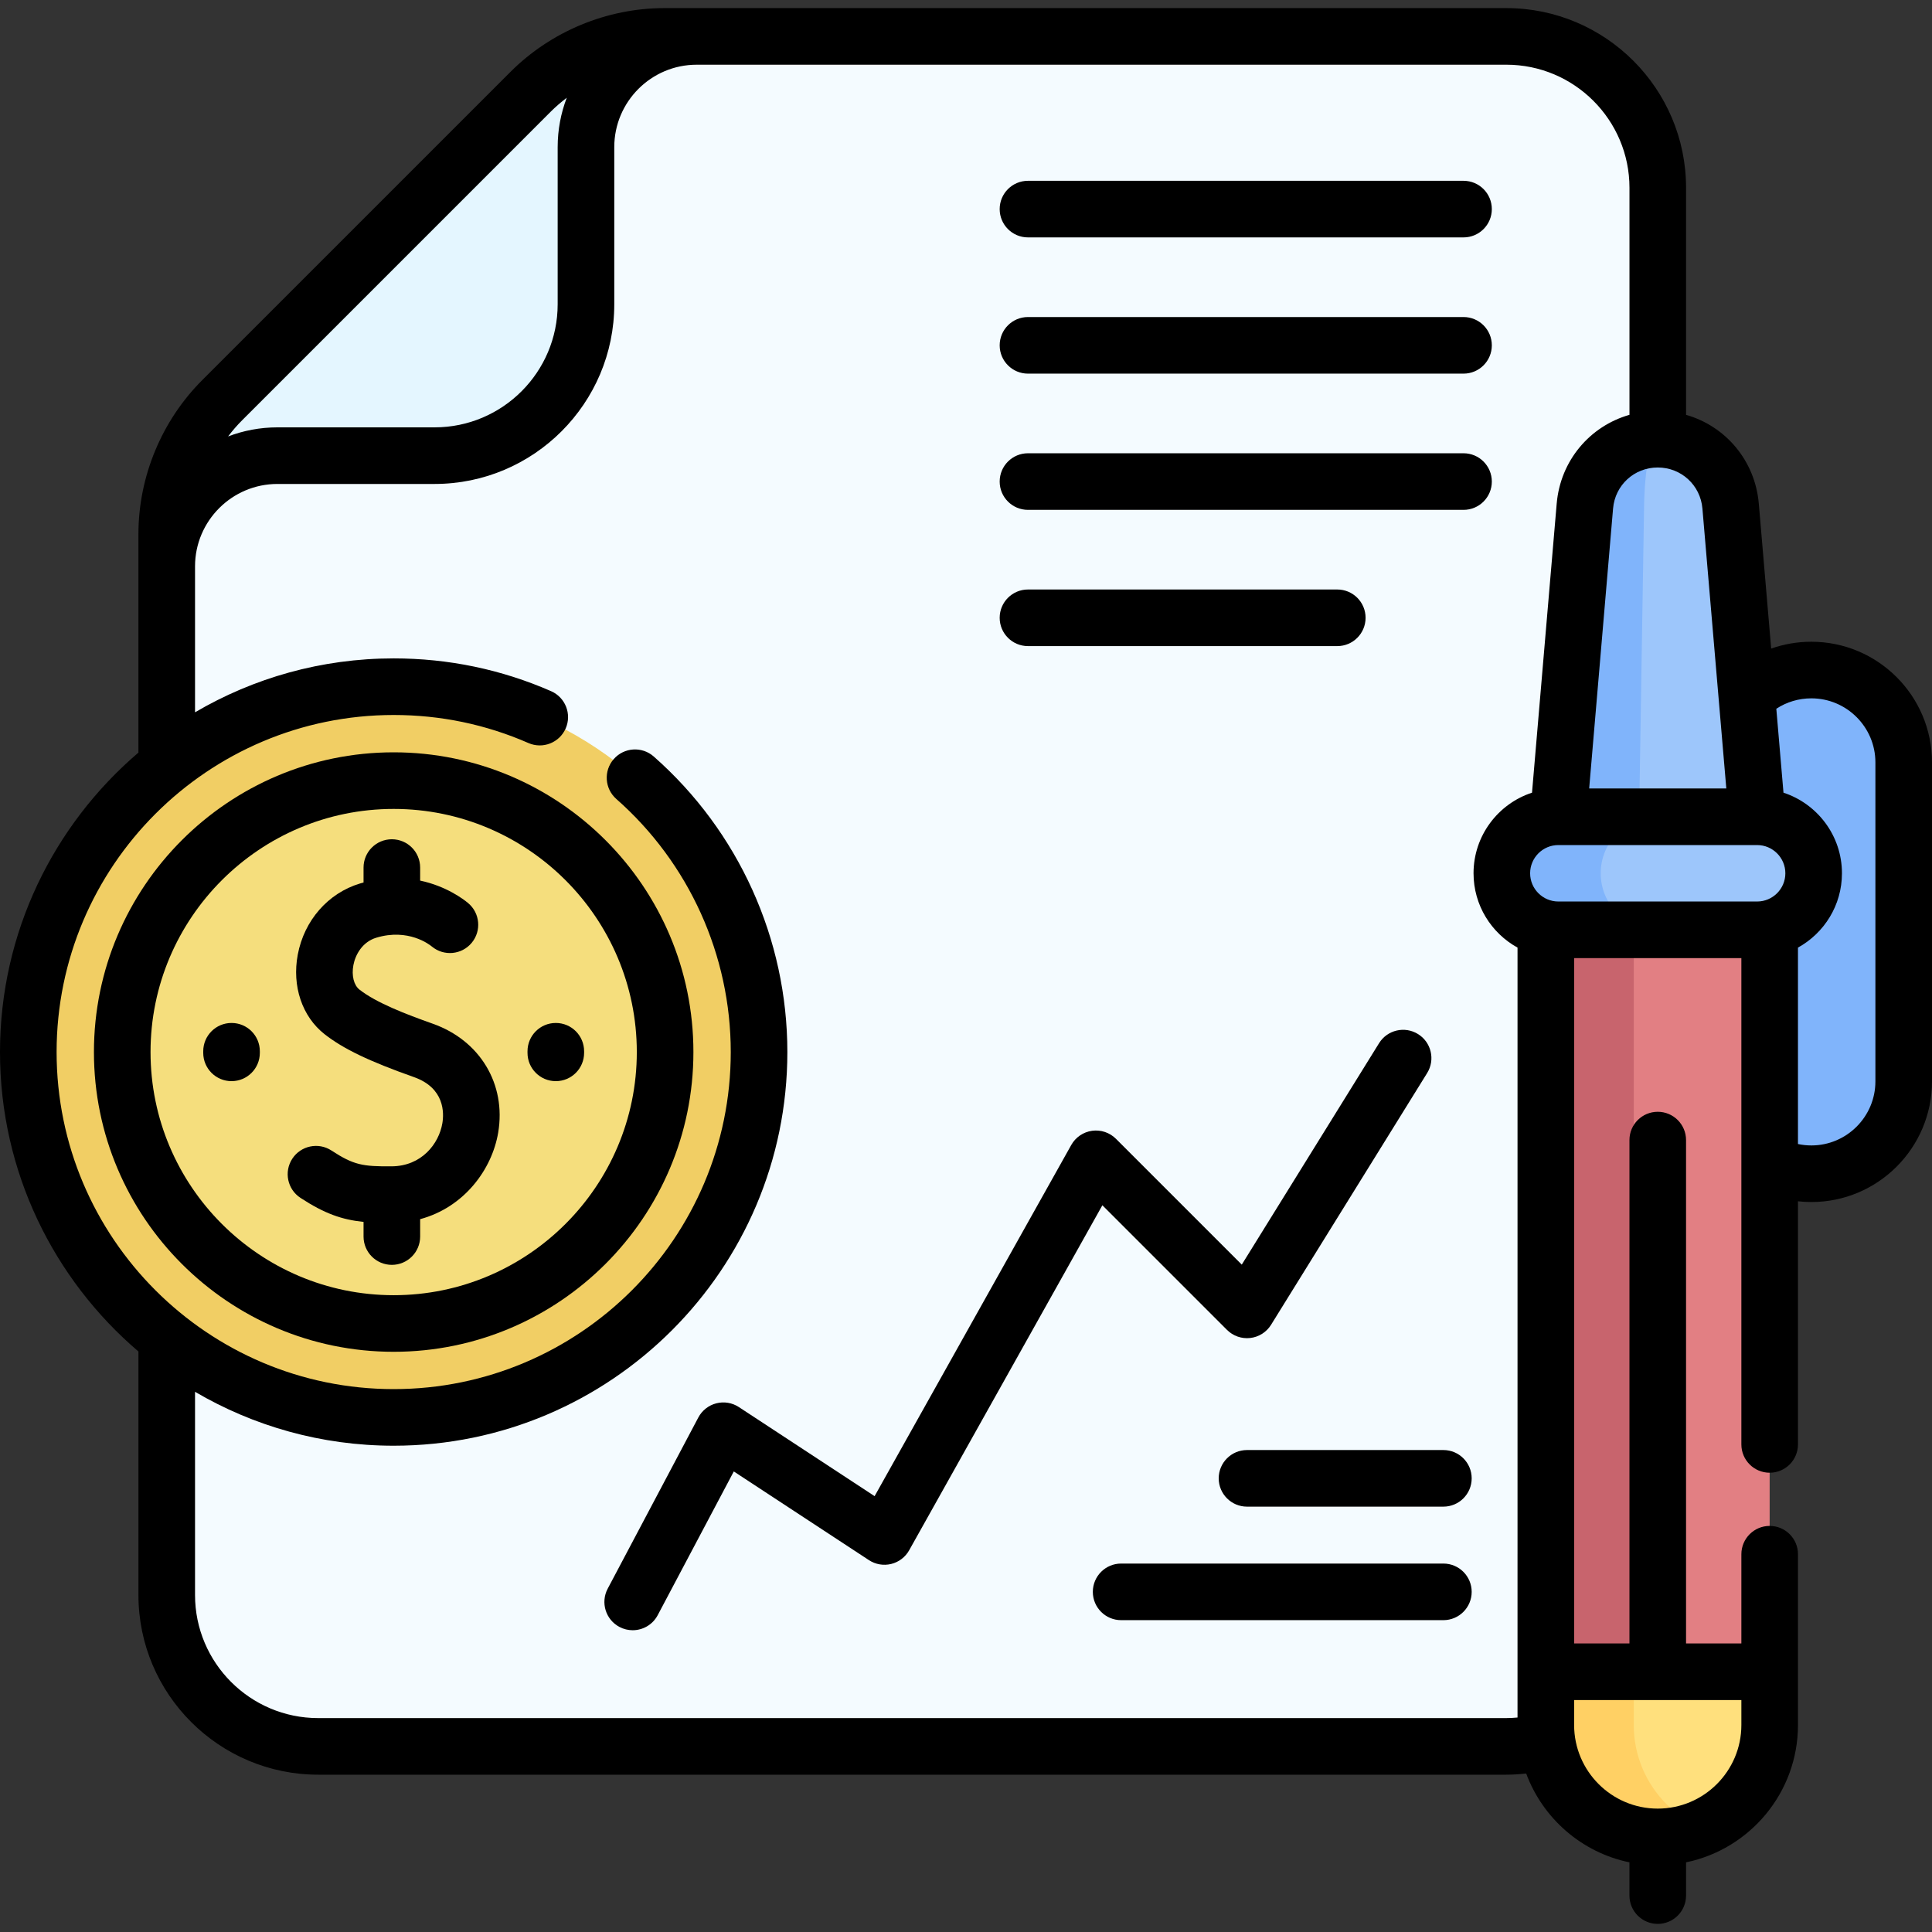 <svg id="Capa_1" enable-background="new 0 0 512 512" height="512" viewBox="0 0 512 512" width="512" xmlns="http://www.w3.org/2000/svg"><rect x="0" y="0" width="512" height="512" fill="#333333" stroke="none"/><g><g><g><path d="m44.186 141.526v281.163c0 22.16 17.964 40.123 40.123 40.123h314.887c22.159 0 40.123-17.964 40.123-40.123v-372.918c0-22.159-17.964-40.123-40.123-40.123h-223.131c-13.301 0-26.057 5.284-35.462 14.689l-81.728 81.728c-9.405 9.404-14.689 22.16-14.689 35.461z" fill="#f4fbff"/><path d="m44.185 141.533v8.562c0-16.203 13.139-29.342 29.342-29.342h41.642c22.157 0 40.119-17.963 40.119-40.119v-41.643c0-16.203 13.139-29.342 29.342-29.342h-8.562c-13.303 0-26.059 5.288-35.469 14.689l-81.725 81.725c-9.4 9.411-14.689 22.167-14.689 35.47z" fill="#e4f6ff"/></g><g><path d="m480.026 311.047c13.515 0 24.471-10.956 24.471-24.471v-84.536c0-13.515-10.956-24.471-24.471-24.471-13.515 0-24.471 10.956-24.471 24.471v84.536c0 13.515 10.956 24.471 24.471 24.471z" fill="#80b4fb"/><path d="m468.982 443.031v14.108c0 16.382-13.28 29.662-29.662 29.662-16.382 0-29.662-13.28-29.662-29.662v-14.108l34.111-31.889z" fill="#ffe07d"/><path d="m441.647 478.123c2.654 2.654 5.82 4.805 9.321 6.311-3.579 1.527-7.515 2.375-11.651 2.375-8.184 0-15.61-3.323-20.972-8.686-5.363-5.374-8.686-12.789-8.686-20.984v-14.104l34.107-31.888 9.912 12.532-20.716 19.356v14.104c-.001 8.195 3.322 15.609 8.685 20.984z" fill="#ffd064"/><path d="m468.977 240.464v202.567h-59.316v-202.197" fill="#e27f83"/><path d="m432.968 240.464v202.567h-23.307v-202.197" fill="#c8646d"/><path d="m465.66 216.452-7.028-82.328c-.856-10.028-9.246-17.733-19.311-17.733-10.065 0-18.455 7.704-19.311 17.733l-7.028 82.328" fill="#9dc6fb"/><path d="m439.321 116.385c-.948 0-1.818 1.929-2.464 5.107-.647 3.178-1.082 7.615-1.159 12.633l-1.316 82.318h-21.396l7.024-82.318c.424-5.017 2.743-9.455 6.199-12.633 3.467-3.178 8.072-5.107 13.112-5.107z" fill="#80b4fb"/><path d="m465.66 216.452h-52.679c-8.272 0-14.979 6.706-14.979 14.979 0 8.272 6.706 14.979 14.979 14.979h52.679c8.272 0 14.979-6.706 14.979-14.979-.001-8.273-6.707-14.979-14.979-14.979z" fill="#9dc6fb"/><path d="m428.586 242.023c2.709 2.709 6.456 4.382 10.592 4.382h-26.202c-4.137 0-7.883-1.672-10.592-4.382-2.709-2.709-4.382-6.456-4.382-10.592 0-8.273 6.701-14.985 14.974-14.985h26.202c-8.273 0-14.974 6.712-14.974 14.985 0 4.136 1.673 7.883 4.382 10.592z" fill="#80b4fb"/></g><g><circle cx="104.328" cy="278.806" fill="#f1ce64" r="96.828"/><circle cx="104.328" cy="278.806" fill="#f5de7d" r="71.934"/></g></g><g><path d="m272.423 62.914h115.427c4.143 0 7.5-3.358 7.5-7.5s-3.357-7.5-7.5-7.5h-115.427c-4.143 0-7.5 3.358-7.5 7.5s3.357 7.5 7.5 7.5z"/><path d="m272.423 99.017h115.427c4.143 0 7.5-3.358 7.5-7.5s-3.357-7.5-7.5-7.5h-115.427c-4.143 0-7.5 3.358-7.5 7.5s3.357 7.5 7.5 7.5z"/><path d="m272.423 135.12h115.427c4.143 0 7.5-3.358 7.5-7.5s-3.357-7.5-7.5-7.5h-115.427c-4.143 0-7.5 3.358-7.5 7.5s3.357 7.5 7.5 7.5z"/><path d="m272.423 171.223h81.971c4.143 0 7.5-3.358 7.5-7.5s-3.357-7.5-7.5-7.5h-81.971c-4.143 0-7.5 3.358-7.5 7.5s3.357 7.5 7.5 7.5z"/><path d="m480.026 170.069c-3.68 0-7.27.62-10.646 1.809l-3.277-38.391c-.975-11.424-8.8-20.559-19.278-23.55v-60.172c0-26.256-21.366-47.618-47.628-47.618h-223.131c-15.177 0-30.036 6.154-40.767 16.884l-81.729 81.73c-10.73 10.729-16.885 25.588-16.885 40.766v57.921c-22.434 19.151-36.685 47.622-36.685 79.362 0 31.737 14.251 60.205 36.687 79.354v64.53c0 26.256 21.366 47.618 47.628 47.618h314.883c1.762 0 3.515-.122 5.256-.314 4.4 11.894 14.72 20.941 27.367 23.543v8.812c0 4.142 3.357 7.5 7.5 7.5s7.5-3.358 7.5-7.5v-8.812c16.908-3.479 29.662-18.478 29.662-36.401v-45.255c0-4.142-3.357-7.5-7.5-7.5s-7.5 3.358-7.5 7.5v.847c0 .013-.002.025-.002.039v22.76h-14.661v-133.396c0-4.142-3.357-7.5-7.5-7.5s-7.5 3.358-7.5 7.5v133.395h-14.66v-181.62h44.32v128.88c0 4.142 3.357 7.5 7.5 7.5s7.5-3.358 7.5-7.5v-64.436c1.169.128 2.351.198 3.546.198 17.63 0 31.974-14.343 31.974-31.974v-84.537c0-17.629-14.344-31.972-31.974-31.972zm-14.367 68.84h-52.679c-4.124 0-7.479-3.355-7.479-7.479s3.354-7.479 7.479-7.479h52.679c4.124 0 7.479 3.355 7.479 7.479.001 4.124-3.355 7.479-7.479 7.479zm-14.501-104.147 6.333 74.189h-36.344l6.334-74.19c.529-6.197 5.618-10.87 11.838-10.87s11.31 4.674 11.839 10.871zm-305.252-105.124c1.345-1.345 2.783-2.583 4.29-3.728-1.551 4.068-2.408 8.476-2.408 13.082v41.642c0 17.986-14.633 32.619-32.619 32.619h-41.642c-4.605 0-9.012.857-13.08 2.407 1.145-1.507 2.385-2.946 3.73-4.292zm-61.592 425.673c-17.991 0-32.628-14.632-32.628-32.618v-53.851c15.463 9.075 33.455 14.287 52.644 14.287 57.527 0 104.33-46.798 104.33-104.32 0-29.965-12.908-58.515-35.414-78.33-3.11-2.737-7.848-2.436-10.585.673s-2.436 7.848.673 10.585c19.272 16.967 30.326 41.414 30.326 67.071 0 49.251-40.073 89.32-89.33 89.32s-89.33-40.067-89.33-89.318c0-49.257 40.073-89.33 89.33-89.33 12.423 0 24.435 2.5 35.703 7.431 3.794 1.662 8.218-.069 9.878-3.864s-.069-8.217-3.864-9.878c-13.176-5.766-27.212-8.689-41.717-8.689-19.189 0-37.18 5.213-52.644 14.289v-38.712c.021-12.026 9.81-21.803 21.841-21.803h41.642c26.257 0 47.619-21.362 47.619-47.619v-41.644c0-12.043 9.798-21.842 21.842-21.842.013 0 .026-.002.039-.002h214.529c17.991 0 32.628 14.632 32.628 32.618v60.168c-10.483 2.989-18.313 12.125-19.288 23.552l-6.539 76.582c-8.986 2.944-15.497 11.406-15.497 21.363 0 8.474 4.715 15.866 11.658 19.695v160.719c0 .013-.002.025-.002.039v43.277c-.982.088-1.969.149-2.961.149h-314.883zm377.168-4.781v6.609c0 12.22-9.941 22.162-22.162 22.162s-22.162-9.942-22.162-22.162v-6.609zm35.518-163.951c0 9.359-7.614 16.974-16.974 16.974-1.21 0-2.393-.13-3.546-.375v-52.051c6.943-3.83 11.658-11.221 11.658-19.695 0-9.958-6.511-18.419-15.497-21.363l-1.898-22.238c2.733-1.796 5.936-2.761 9.283-2.761 9.359 0 16.974 7.614 16.974 16.974z"/><path d="m104.327 199.373c-43.8 0-79.434 35.634-79.434 79.433 0 43.8 35.634 79.434 79.434 79.434s79.434-35.634 79.434-79.434c0-43.799-35.634-79.433-79.434-79.433zm0 143.867c-35.529 0-64.434-28.905-64.434-64.434 0-35.528 28.904-64.433 64.434-64.433s64.434 28.905 64.434 64.433c0 35.529-28.905 64.434-64.434 64.434z"/><path d="m114.696 271.298c-7.116-2.516-14.99-5.556-19.429-9.037-1.502-1.178-2.135-3.732-1.612-6.506.524-2.781 2.396-6.148 6.08-7.258 8.485-2.558 14.095 1.829 14.705 2.337 3.186 2.649 7.913 2.214 10.562-.971 2.648-3.185 2.214-7.914-.971-10.562-1.239-1.029-5.786-4.468-12.686-5.936v-3.453c0-4.142-3.357-7.5-7.5-7.5s-7.5 3.358-7.5 7.5v3.961c-.312.085-.622.166-.938.261-8.464 2.55-14.784 9.77-16.494 18.843-1.572 8.341 1.146 16.421 7.096 21.087 4.953 3.885 11.816 7.181 23.687 11.376 8.172 2.889 7.993 9.511 7.537 12.225-.919 5.465-5.517 11.372-13.438 11.424-7.652.055-10.05-.329-15.948-4.188-3.467-2.268-8.114-1.296-10.382 2.17s-1.296 8.115 2.171 10.382c6.332 4.142 10.976 5.783 16.71 6.359v3.889c0 4.142 3.357 7.5 7.5 7.5s7.5-3.358 7.5-7.5v-4.611c11.595-3.118 19.025-13.095 20.68-22.939 2.158-12.83-4.806-24.426-17.33-28.853z"/><path d="m61.36 271.095c-4.143 0-7.5 3.358-7.5 7.5v.422c0 4.142 3.357 7.5 7.5 7.5s7.5-3.358 7.5-7.5v-.422c0-4.142-3.357-7.5-7.5-7.5z"/><path d="m139.795 278.595v.422c0 4.142 3.357 7.5 7.5 7.5s7.5-3.358 7.5-7.5v-.422c0-4.142-3.357-7.5-7.5-7.5s-7.5 3.358-7.5 7.5z"/><path d="m325.166 352.435c1.62 1.62 3.89 2.409 6.166 2.147 2.275-.263 4.305-1.552 5.512-3.498l41.367-66.721c2.183-3.521 1.099-8.144-2.422-10.327-3.519-2.181-8.145-1.1-10.326 2.422l-36.381 58.678-33.341-33.341c-1.661-1.66-4.001-2.448-6.331-2.126-2.327.322-4.369 1.715-5.517 3.765l-52.114 93.061-35.974-23.608c-1.767-1.158-3.935-1.52-5.982-.993-2.045.525-3.773 1.889-4.761 3.754l-24.02 45.37c-1.938 3.661-.542 8.2 3.119 10.138 1.118.592 2.319.873 3.502.873 2.689 0 5.289-1.45 6.635-3.992l20.165-38.088 35.812 23.502c1.74 1.141 3.875 1.509 5.896 1.015s3.746-1.806 4.763-3.621l51.205-91.436z"/><path d="m382.512 414.359h-85.402c-4.143 0-7.5 3.358-7.5 7.5s3.357 7.5 7.5 7.5h85.402c4.143 0 7.5-3.358 7.5-7.5s-3.358-7.5-7.5-7.5z"/><path d="m382.512 384.276h-52.042c-4.143 0-7.5 3.358-7.5 7.5s3.357 7.5 7.5 7.5h52.042c4.143 0 7.5-3.358 7.5-7.5s-3.358-7.5-7.5-7.5z"/></g></g></svg>
